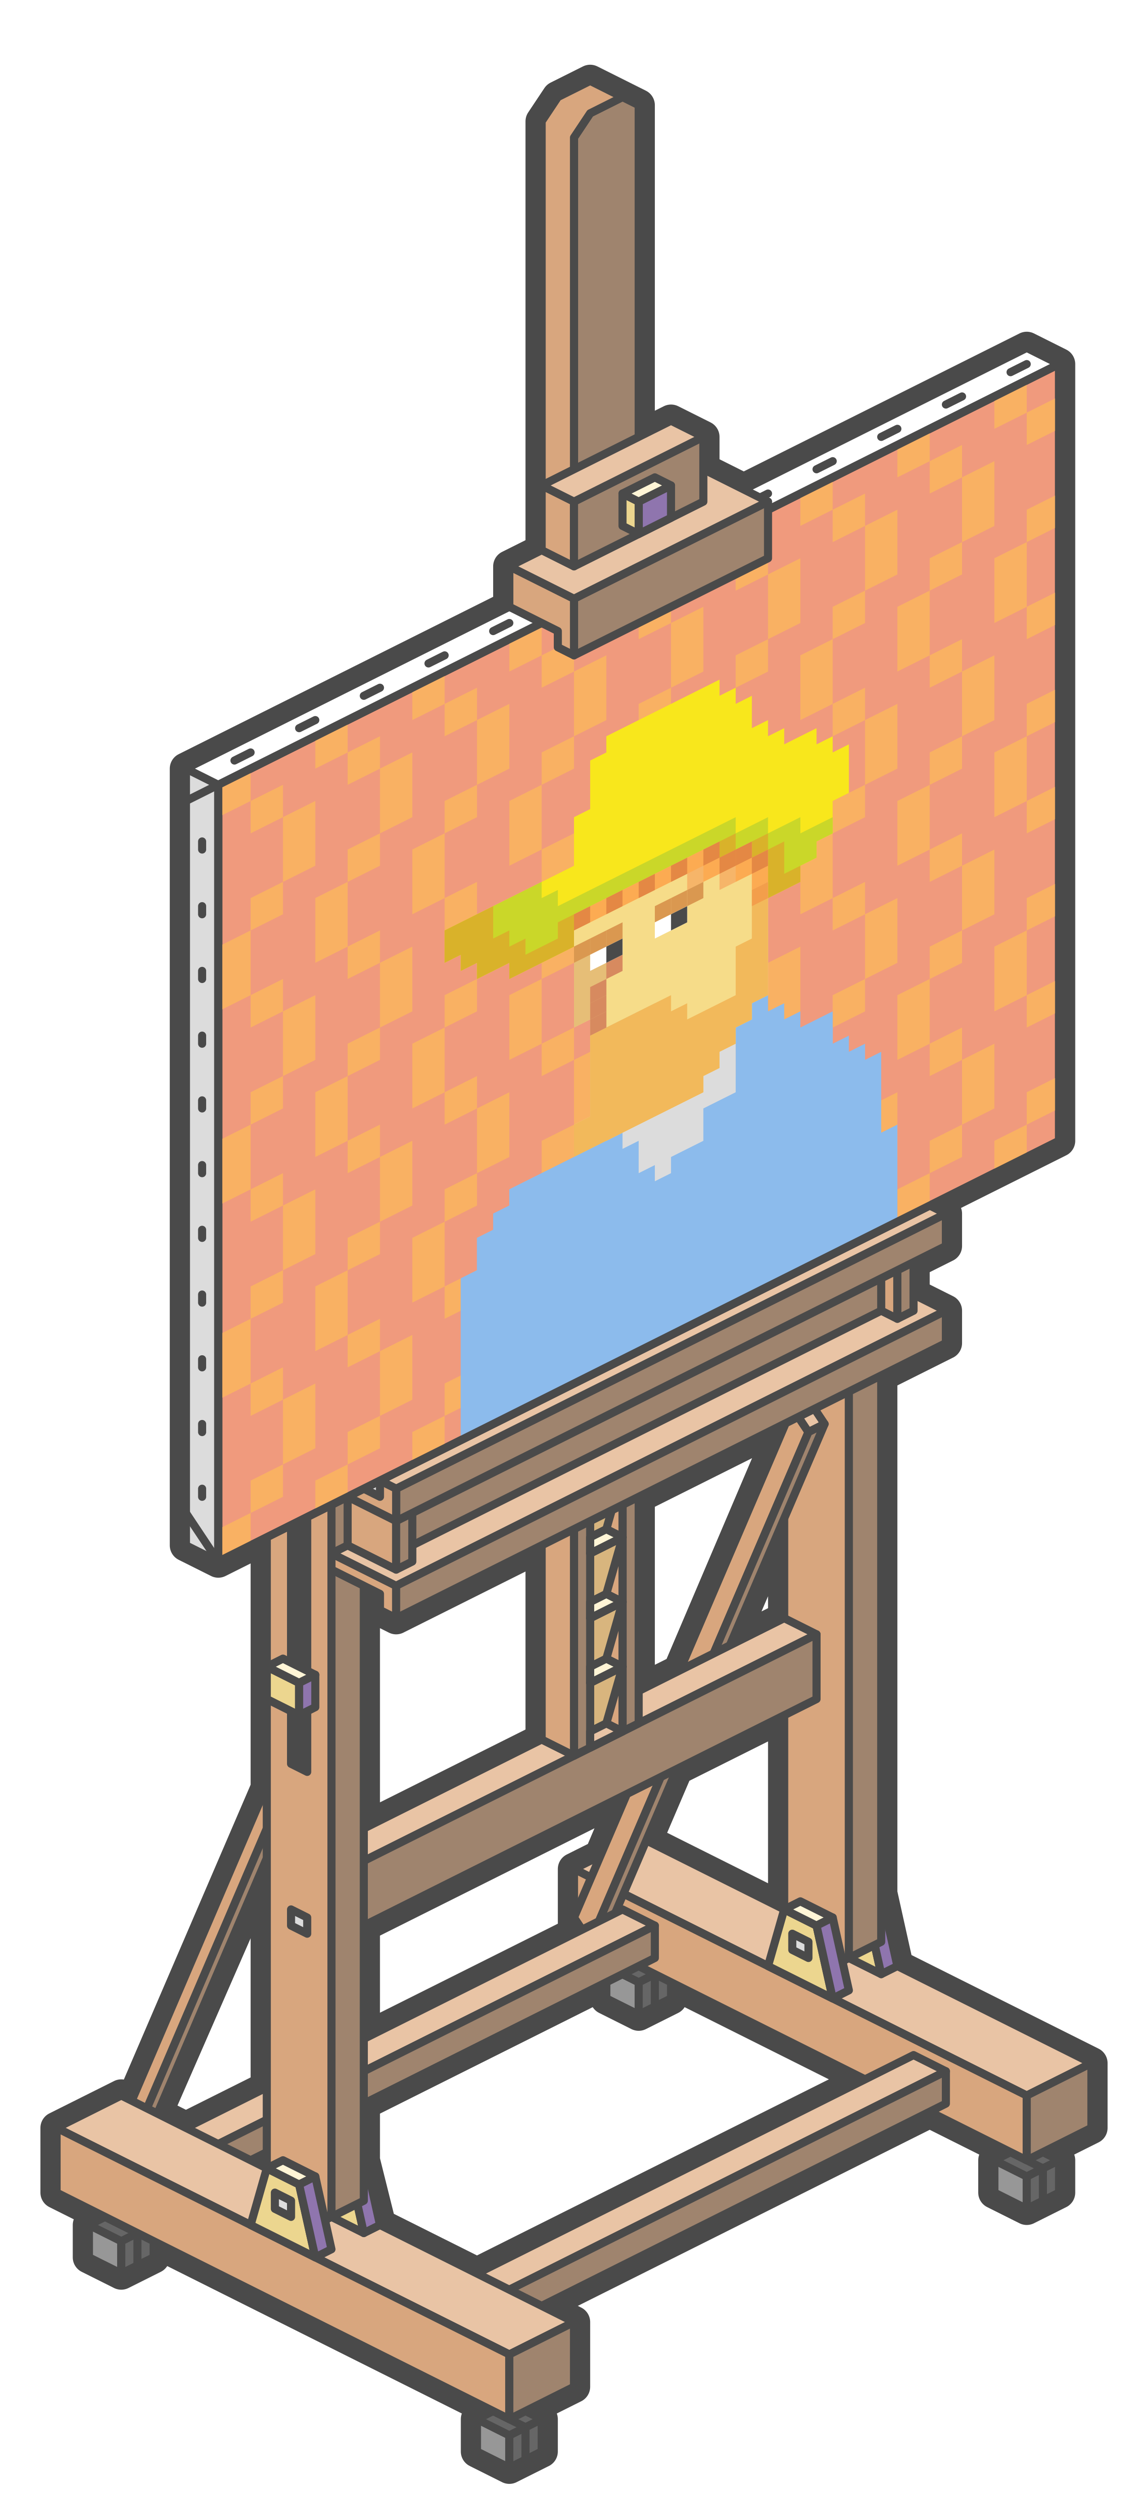 <?xml version="1.0" encoding="UTF-8"?>
<svg width="142px" height="309px" viewBox="0 0 142 309" version="1.1" xmlns="http://www.w3.org/2000/svg" xmlns:xlink="http://www.w3.org/1999/xlink">
    <!-- Generator: Sketch 53.2 (72643) - https://sketchapp.com -->
    <title>11-0</title>
    <desc>Created with Sketch.</desc>
    <g id="11-0" stroke="none" stroke-width="1" fill="none" fill-rule="evenodd">
        <rect fill="#FFFFFF" x="0" y="0" width="142" height="309"></rect>
        <g id="Group-21" transform="translate(7, 10)" stroke="#4A4A4A" stroke-linecap="round" stroke-linejoin="round" stroke-width="4">
            <polygon id="Path-116" points="16 85 16 181 20 183 26 180 26 211 9 250.5 10 250 8 249 0 253 0 261 6 264 4 265 4 269 8 271 12 269 12 267 54 288 52 289 52 293 56 295 60 293 60 289 58 288 64 285 64 277 60 275 108 251 118 256 116 257 116 261 120 263 124 261 124 257 122 256 128 253 128 245 104 233 102 224 102 160 110 156 110 152 106 150 106 146 110 144 110 140 108 139 124 131 124 35 120 33 85 50.5 80 48 80 44 76 42 72 44 72 3 66 0 62 2 60 5 60 58 56 60 56 65"></polygon>
            <polygon id="Path-139" points="26 220 12 252 12 251 26 258 26 256 22 258 14 254 26 248"></polygon>
            <polygon id="Path-140" points="38 250 68 235 68 237 72 239 76 237 76 235 100 247 52 271 40 265 38 257"></polygon>
            <polygon id="Path-141" points="90 202 38 228 38 242 64 229 64 221 68 219 67 220 72.5 207 77 208 68 229 70 216 90 226"></polygon>
            <polygon id="Path-142" points="38 186 40 187 40 189 42 190 90 166 90 190 82 194 82.5 195 95 166 94 164.5 90 166 77 196.5 72 199 72 173 60 173 60 205 38 216"></polygon>
        </g>
        <g id="画架" transform="translate(7, 10)">
            <g id="Group-7-Copy" transform="translate(64, 69)" stroke="#4A4A4A" stroke-linecap="round" stroke-linejoin="round">
                <g id="Group-6" transform="translate(4, 162)">
                    <polygon id="Path-726" fill="#979797" points="0 2 0 6 4 8 4 4"></polygon>
                    <polygon id="Path-727" fill="#666666" points="4 4 8 2 8 6 4 8"></polygon>
                    <polygon id="Path-728" fill="#666666" points="0 2 4 0 8 2 4 4"></polygon>
                    <polyline id="Path-729" points="2 1 6 3 6 7"></polyline>
                </g>
                <g id="Group-6-Copy" transform="translate(52, 186)">
                    <polygon id="Path-726" fill="#979797" points="0 2 0 6 4 8 4 4"></polygon>
                    <polygon id="Path-727" fill="#666666" points="4 4 8 2 8 6 4 8"></polygon>
                    <polygon id="Path-728" fill="#666666" points="0 2 4 0 8 2 4 4"></polygon>
                    <polyline id="Path-729" points="2 1 6 3 6 7"></polyline>
                </g>
                <g id="Group" transform="translate(0, 148)">
                    <path d="M0,4 L8,0 L64,28 L56,32 L0,4 Z" id="Path-718" fill="#E9C4A5"></path>
                    <polygon id="Path-717" fill="#D8A67E" points="0 4 0 12 56 40 56 32"></polygon>
                    <polygon id="Path-719" fill="#9F846E" points="64 28 64 36 56 40 56 32"></polygon>
                </g>
                <g id="Group-4">
                    <g id="Group-2-Copy" transform="translate(30, 153)">
                        <polygon id="Path-722-Copy" fill="#ECD68F" points="0 8 2 1 6 3 8 12"></polygon>
                        <polygon id="Path-722" fill="#DCDCDC" points="2 1 4 0 8 2 6 3"></polygon>
                        <polygon id="Path-723" fill="#8F75AE" points="8 2 10 11 8 12 6 3"></polygon>
                    </g>
                    <g id="Group-3">
                        <polygon id="Path-720" fill="#D8A67E" points="26 159 26 3 28 2 32 4 34 7 34 163 32 164 28 162"></polygon>
                        <polygon id="Path-721" fill="#9F846E" points="32 0 28 2 32 4 34 7 34 163 38 161 38 5 36 2"></polygon>
                        <g id="Group-8" transform="translate(0, 94)">
                            <polygon id="Path-5" fill="#D8A67E" points="27 1 0 64 2 67 29 4"></polygon>
                            <polygon id="Path-730" fill="#E9C4A5" points="27 1 29 0 31 3 29 4"></polygon>
                            <polygon id="Path-731" fill="#9F846E" points="31 3 4 66 2 67 29 4"></polygon>
                        </g>
                    </g>
                    <g id="Group-2" transform="translate(24, 156)">
                        <polygon id="Path-722-Copy" fill="#ECD68F" points="0 8 2 1 6 3 8 12"></polygon>
                        <polygon id="Path-724" fill="#DCDCDC" points="3 4 5 5 5 7 3 6"></polygon>
                        <polygon id="Path-722" fill="#FFF5D6" points="2 1 4 0 8 2 6 3"></polygon>
                        <polygon id="Path-723" fill="#8F75AE" points="8 2 10 11 8 12 6 3"></polygon>
                    </g>
                </g>
            </g>
            <g id="Group-9" transform="translate(14, 226)" stroke="#4A4A4A" stroke-linecap="round" stroke-linejoin="round">
                <path d="M0,28 L56,0 L60,2 L4,30 L0,28 Z" id="Path-732" fill="#E9C4A5"></path>
                <polygon id="Path-733" fill="#9F846E" points="60 2 60 6 8 32 4 30"></polygon>
            </g>
            <g id="Group-9" transform="translate(50, 244)" stroke="#4A4A4A" stroke-linecap="round" stroke-linejoin="round">
                <path d="M0,28 L56,0 L60,2 L4,30 L0,28 Z" id="Path-732" fill="#E9C4A5"></path>
                <polygon id="Path-733" fill="#9F846E" points="60 2 60 6 8 32 4 30"></polygon>
            </g>
            <g id="Group-9-Copy" transform="translate(36, 190)" stroke="#4A4A4A" stroke-linecap="round" stroke-linejoin="round">
                <path d="M0,27 L54,0 L58,2 L0,31 L0,27 Z" id="Path-732" fill="#E9C4A5"></path>
                <polygon id="Path-733" fill="#9F846E" points="58 2 58 10 0 39 0 31"></polygon>
            </g>
            <g id="Group-18" transform="translate(60, 115)" stroke="#4A4A4A" stroke-linecap="round" stroke-linejoin="round">
                <polygon id="Path-764" fill="#9F846E" points="4 92 4 4 12 0 12 88"></polygon>
                <g id="锯齿" transform="translate(6, 1)">
                    <g id="Group-19" transform="translate(0, 80)">
                        <polygon id="Path-766" fill="#D8B57E" points="0 10 0 2 4 0 4 8"></polygon>
                        <polygon id="Path-767" fill="#D8A67E" points="4 0 2 7 4 8"></polygon>
                        <path d="M2,7 L0,8 L0,10 L4,8 L2,7 Z" id="Path-768" fill="#E9C4A5"></path>
                    </g>
                    <g id="Group-19-Copy" transform="translate(0, 72)">
                        <polygon id="Path-766" fill="#D8B57E" points="0 10 0 2 4 0 4 8"></polygon>
                        <polygon id="Path-767" fill="#D8A67E" points="4 0 2 7 4 8"></polygon>
                        <path d="M2,7 L0,8 L0,10 L4,8 L2,7 Z" id="Path-768" fill="#FFF5D6"></path>
                    </g>
                    <g id="Group-19-Copy-2" transform="translate(0, 64)">
                        <polygon id="Path-766" fill="#D8B57E" points="0 10 0 2 4 0 4 8"></polygon>
                        <polygon id="Path-767" fill="#D8A67E" points="4 0 2 7 4 8"></polygon>
                        <path d="M2,7 L0,8 L0,10 L4,8 L2,7 Z" id="Path-768" fill="#FFF5D6"></path>
                    </g>
                    <g id="Group-19-Copy-3" transform="translate(0, 56)">
                        <polygon id="Path-766" fill="#D8B57E" points="0 10 0 2 4 0 4 8"></polygon>
                        <polygon id="Path-767" fill="#D8A67E" points="4 0 2 7 4 8"></polygon>
                        <path d="M2,7 L0,8 L0,10 L4,8 L2,7 Z" id="Path-768" fill="#FFF5D6"></path>
                    </g>
                    <g id="Group-19-Copy-4" transform="translate(0, 48)">
                        <polygon id="Path-766" fill="#D8B57E" points="0 10 0 2 4 0 4 8"></polygon>
                        <polygon id="Path-767" fill="#D8A67E" points="4 0 2 7 4 8"></polygon>
                        <path d="M2,7 L0,8 L0,10 L4,8 L2,7 Z" id="Path-768" fill="#FFF5D6"></path>
                    </g>
                    <g id="Group-19-Copy-5" transform="translate(0, 40)">
                        <polygon id="Path-766" fill="#D8B57E" points="0 10 0 2 4 0 4 8"></polygon>
                        <polygon id="Path-767" fill="#D8A67E" points="4 0 2 7 4 8"></polygon>
                        <path d="M2,7 L0,8 L0,10 L4,8 L2,7 Z" id="Path-768" fill="#FFF5D6"></path>
                    </g>
                    <g id="Group-19-Copy-6" transform="translate(0, 32)">
                        <polygon id="Path-766" fill="#D8B57E" points="0 10 0 2 4 0 4 8"></polygon>
                        <polygon id="Path-767" fill="#D8A67E" points="4 0 2 7 4 8"></polygon>
                        <path d="M2,7 L0,8 L0,10 L4,8 L2,7 Z" id="Path-768" fill="#FFF5D6"></path>
                    </g>
                    <g id="Group-19-Copy-7" transform="translate(0, 24)">
                        <polygon id="Path-766" fill="#D8B57E" points="0 10 0 2 4 0 4 8"></polygon>
                        <polygon id="Path-767" fill="#D8A67E" points="4 0 2 7 4 8"></polygon>
                        <path d="M2,7 L0,8 L0,10 L4,8 L2,7 Z" id="Path-768" fill="#FFF5D6"></path>
                    </g>
                    <g id="Group-19-Copy-8" transform="translate(0, 16)">
                        <polygon id="Path-766" fill="#D8B57E" points="0 10 0 2 4 0 4 8"></polygon>
                        <polygon id="Path-767" fill="#D8A67E" points="4 0 2 7 4 8"></polygon>
                        <path d="M2,7 L0,8 L0,10 L4,8 L2,7 Z" id="Path-768" fill="#FFF5D6"></path>
                    </g>
                    <g id="Group-19-Copy-9" transform="translate(0, 8)">
                        <polygon id="Path-766" fill="#D8B57E" points="0 10 0 2 4 0 4 8"></polygon>
                        <polygon id="Path-767" fill="#D8A67E" points="4 0 2 7 4 8"></polygon>
                        <path d="M2,7 L0,8 L0,10 L4,8 L2,7 Z" id="Path-768" fill="#FFF5D6"></path>
                    </g>
                    <g id="Group-19-Copy-10">
                        <polygon id="Path-766" fill="#D8B57E" points="0 10 0 2 4 0 4 8"></polygon>
                        <polygon id="Path-767" fill="#D8A67E" points="4 0 2 7 4 8"></polygon>
                        <path d="M2,7 L0,8 L0,10 L4,8 L2,7 Z" id="Path-768" fill="#FFF5D6"></path>
                    </g>
                </g>
                <polygon id="Path-765" fill="#D8A67E" points="4 92 0 90 0 6 4 4"></polygon>
            </g>
            <g id="Group-9-Copy-2" transform="translate(36, 94)" stroke="#4A4A4A" stroke-linecap="round" stroke-linejoin="round">
                <path d="M0,27 L54,0 L58,2 L0,31 L0,27 Z" id="Path-732" fill="#E9C4A5"></path>
                <polygon id="Path-733" fill="#9F846E" points="58 2 58 10 0 39 0 31"></polygon>
            </g>
            <g id="Group-7" transform="translate(0, 101)" stroke="#4A4A4A" stroke-linecap="round" stroke-linejoin="round">
                <g id="Group-8" transform="translate(7, 90)">
                    <polygon id="Path-5" fill="#D8A67E" points="27 1 0 64 2 67 29 4"></polygon>
                    <polygon id="Path-730" fill="#DCDCDC" points="26 1 28 0 30 3 28 4"></polygon>
                    <polygon id="Path-731" fill="#9F846E" points="30 3 3 66 1 67 28 4"></polygon>
                </g>
                <g id="Group-6" transform="translate(4, 162)">
                    <polygon id="Path-726" fill="#979797" points="0 2 0 6 4 8 4 4"></polygon>
                    <polygon id="Path-727" fill="#666666" points="4 4 8 2 8 6 4 8"></polygon>
                    <polygon id="Path-728" fill="#666666" points="0 2 4 0 8 2 4 4"></polygon>
                    <polyline id="Path-729" points="2 1 6 3 6 7"></polyline>
                </g>
                <g id="Group-6-Copy" transform="translate(52, 186)">
                    <polygon id="Path-726" fill="#979797" points="0 2 0 6 4 8 4 4"></polygon>
                    <polygon id="Path-727" fill="#666666" points="4 4 8 2 8 6 4 8"></polygon>
                    <polygon id="Path-728" fill="#666666" points="0 2 4 0 8 2 4 4"></polygon>
                    <polyline id="Path-729" points="2 1 6 3 6 7"></polyline>
                </g>
                <g id="Group" transform="translate(0, 148)">
                    <path d="M0,4 L8,0 L64,28 L56,32 L0,4 Z" id="Path-718" fill="#E9C4A5"></path>
                    <polygon id="Path-717" fill="#D8A67E" points="0 4 0 12 56 40 56 32"></polygon>
                    <polygon id="Path-719" fill="#9F846E" points="64 28 64 36 56 40 56 32"></polygon>
                </g>
                <g id="Group-4" transform="translate(24, 0)">
                    <g id="Group-2-Copy" transform="translate(6, 153)">
                        <polygon id="Path-722-Copy" fill="#ECD68F" points="0 8 2 1 6 3 8 12"></polygon>
                        <polygon id="Path-722" fill="#DCDCDC" points="2 1 4 0 8 2 6 3"></polygon>
                        <polygon id="Path-723" fill="#8F75AE" points="8 2 10 11 8 12 6 3"></polygon>
                    </g>
                    <g id="Group-3" transform="translate(2, 0)">
                        <polygon id="Path-720" fill="#D8A67E" points="0 159 0 3 2 2 6 4 8 7 8 163 6 164 2 162"></polygon>
                        <polygon id="Path-724" fill="#DCDCDC" points="3 125 5 126 5 128 3 127"></polygon>
                        <g id="Group-5" transform="translate(0, 23)">
                            <polygon id="Path-725" fill="#4A4A4A" points="3 0 3 84 5 85 5 1"></polygon>
                            <polygon id="Path-724-Copy" fill="#ECD68F" points="0 72 4 74 4 78 0 76"></polygon>
                            <polygon id="Path-2" fill="#FFF5D6" points="0 72 2 71 6 73 4 74"></polygon>
                            <polygon id="Path-3" fill="#8F75AE" points="6 73 6 77 4 78 4 74"></polygon>
                            <polygon id="Path-724-Copy-2" fill="#ECD68F" points="3 3 5 4 5 6 3 5"></polygon>
                        </g>
                        <polygon id="Path-721" fill="#9F846E" points="6 0 2 2 6 4 8 7 8 163 12 161 12 5 10 2"></polygon>
                    </g>
                    <g id="Group-2" transform="translate(0, 156)">
                        <polygon id="Path-722-Copy" fill="#ECD68F" points="0 8 2 1 6 3 8 12"></polygon>
                        <polygon id="Path-724" fill="#DCDCDC" points="3 4 5 5 5 7 3 6"></polygon>
                        <polygon id="Path-722" fill="#FFF5D6" points="2 1 4 0 8 2 6 3"></polygon>
                        <polygon id="Path-723" fill="#8F75AE" points="8 2 10 11 8 12 6 3"></polygon>
                    </g>
                </g>
            </g>
            <g id="移动部分" transform="translate(16, 0)">
                <g id="Group-11" transform="translate(18, 148)" stroke="#4A4A4A" stroke-linecap="round" stroke-linejoin="round">
                    <polygon id="Path-738" fill="#D8A67E" points="0 34 8 38 8 42 6 41 6 39 0 36"></polygon>
                    <polygon id="Path-739" fill="#E9C4A5" points="0 34 68 0 76 4 8 38"></polygon>
                    <polygon id="Path-740" fill="#9F846E" points="8 42 76 8 76 4 8 38"></polygon>
                </g>
                <g id="Group-14" transform="translate(20, 142)" stroke="#4A4A4A" stroke-linecap="round" stroke-linejoin="round">
                    <g id="Group-12" transform="translate(62, 0)">
                        <polygon id="Path-745-Copy" fill="#D8A67E" points="0 0 0 8 6 11 6 3"></polygon>
                        <polygon id="Path-746-Copy" fill="#9F846E" points="8 2 8 10 6 11 6 3"></polygon>
                    </g>
                    <polygon id="Path-741" fill="#9F846E" points="6 32 6 40 66 10 66 2"></polygon>
                    <polygon id="Path-742" fill="#DCDCDC" points="6 40 4 39 4 31 6 32"></polygon>
                    <polygon id="Path-743" fill="#DCDCDC" points="4 31 64 1 66 2 6 32"></polygon>
                    <g id="Group-13" transform="translate(0, 31)">
                        <polygon id="Path-745" fill="#D8A67E" points="0 0 0 8 6 11 6 3"></polygon>
                        <polygon id="Path-746" fill="#9F846E" points="8 2 8 10 6 11 6 3"></polygon>
                    </g>
                </g>
                <g id="Group-10" transform="translate(18, 138)" stroke="#4A4A4A" stroke-linecap="round" stroke-linejoin="round">
                    <polygon id="Path-736" fill="#DCDCDC" points="0 34 4 32 4 28 60 0 64 2 68 0 74 3 6 37"></polygon>
                    <polygon id="Path-735" fill="#9F846E" points="8 40 76 6 76 2 8 36"></polygon>
                    <polygon id="Path-737" fill="#E9C4A5" points="76 2 74 1 6 35 8 36"></polygon>
                    <polygon id="Path-734" fill="#D8A67E" points="0 34 6 37 6 35 8 36 8 40 0 36"></polygon>
                </g>
                <g id="Group-17" transform="translate(44, 0)" stroke="#4A4A4A" stroke-linecap="round" stroke-linejoin="round">
                    <polygon id="Path-744" fill="#9F846E" points="4 157 4 7 6 4 10 2 12 3 12 153"></polygon>
                    <polygon id="Path-747" fill="#D8A67E" points="4 157 0 155 0 5 2 2 6 0 10 2 6 4 4 7"></polygon>
                </g>
                <g id="画布" transform="translate(0, 33)" stroke="#4A4A4A" stroke-linecap="round" stroke-linejoin="round">
                    <polygon id="Path-757" fill="#F09A7D" points="4 54 44 34 68 22 108 2 108 98 4 150"></polygon>
                    <polygon id="Path-758" fill="#DCDCDC" points="4 150 0 148 0 52 4 54"></polygon>
                    <path d="M4,54 L0,56" id="Path-760"></path>
                    <polygon id="Path-759" fill="#FFFFFF" points="0 52 104 0 108 2 4 54"></polygon>
                    <path d="M2,142 L2,141" id="Path-761"></path>
                    <path d="M2,134 L2,133" id="Path-761-Copy"></path>
                    <path d="M2,126 L2,125" id="Path-761-Copy-2"></path>
                    <path d="M2,118 L2,117" id="Path-761-Copy-3"></path>
                    <path d="M2,110 L2,109" id="Path-761-Copy-4"></path>
                    <path d="M2,102 L2,101" id="Path-761-Copy-5"></path>
                    <path d="M2,94 L2,93" id="Path-761-Copy-6"></path>
                    <path d="M2,86 L2,85" id="Path-761-Copy-7"></path>
                    <path d="M2,78 L2,77" id="Path-761-Copy-8"></path>
                    <path d="M2,70 L2,69" id="Path-761-Copy-9"></path>
                    <path d="M2,62 L2,61" id="Path-761-Copy-10"></path>
                    <path d="M6,51 L8,50" id="Path-762"></path>
                    <path d="M14,47 L16,46" id="Path-762-Copy"></path>
                    <path d="M22,43 L24,42" id="Path-762-Copy-2"></path>
                    <path d="M30,39 L32,38" id="Path-762-Copy-3"></path>
                    <path d="M38,35 L40,34" id="Path-762-Copy-4"></path>
                    <path d="M46,31 L48,30" id="Path-762-Copy-5"></path>
                    <path d="M54,27 L56,26" id="Path-762-Copy-6"></path>
                    <path d="M62,23 L64,22" id="Path-762-Copy-7"></path>
                    <path d="M70,19 L72,18" id="Path-762-Copy-8"></path>
                    <path d="M78,15 L80,14" id="Path-762-Copy-9"></path>
                    <path d="M86,11 L88,10" id="Path-762-Copy-10"></path>
                    <path d="M94,7 L96,6" id="Path-762-Copy-11"></path>
                    <path d="M102,3 L104,2" id="Path-762-Copy-12"></path>
                    <path d="M4,150 L0,144" id="Path-4"></path>
                </g>
                <g id="vincent" transform="translate(4, 37)">
                    <path d="M100,72 L100,76 L96,78 L96,74 L96,70 L100,68 L100,72 Z M100,48 L100,52 L96,54 L96,50 L96,46 L100,44 L100,48 Z M100,24 L100,28 L96,30 L96,26 L96,22 L100,20 L100,24 Z M96,86 L96,90 L92,92 L92,88 L92,84 L96,82 L96,86 Z M88,78 L88,82 L84,84 L84,80 L84,76 L88,74 L88,78 Z M96,62 L96,66 L92,68 L92,64 L92,60 L96,58 L96,62 Z M92,40 L92,36 L96,34 L96,38 L96,42 L92,44 L92,40 Z M88,54 L88,58 L84,60 L84,56 L84,52 L88,50 L88,54 Z M88,30 L88,34 L84,36 L84,32 L84,28 L88,26 L88,30 Z M96,14 L96,18 L92,20 L92,16 L92,12 L96,10 L96,14 Z M84,92 L84,96 L80,98 L80,94 L80,90 L84,88 L84,92 Z M76,84 L76,88 L72,90 L72,86 L72,82 L76,80 L76,84 Z M84,68 L84,72 L80,74 L80,70 L80,66 L84,64 L84,68 Z M80,46 L80,42 L84,40 L84,44 L84,48 L80,50 L80,46 Z M76,60 L76,64 L72,66 L72,62 L72,58 L76,56 L76,60 Z M76,36 L76,40 L72,42 L72,38 L72,34 L76,32 L76,36 Z M84,20 L84,24 L80,26 L80,22 L80,18 L84,16 L84,20 Z M72,98 L72,102 L68,104 L68,100 L68,96 L72,94 L72,98 Z M64,90 L64,94 L60,96 L60,92 L60,88 L64,86 L64,90 Z M72,74 L72,78 L68,80 L68,76 L68,72 L72,70 L72,74 Z M68,52 L68,48 L72,46 L72,50 L72,54 L68,56 L68,52 Z M64,66 L64,70 L60,72 L60,68 L60,64 L64,62 L64,66 Z M64,42 L64,46 L60,48 L60,44 L60,40 L64,38 L64,42 Z M72,26 L72,30 L68,32 L68,28 L68,24 L72,22 L72,26 Z M60,104 L60,108 L56,110 L56,106 L56,102 L60,100 L60,104 Z M52,96 L52,100 L48,102 L48,98 L48,94 L52,92 L52,96 Z M60,80 L60,84 L56,86 L56,82 L56,78 L60,76 L60,80 Z M56,58 L56,54 L60,52 L60,56 L60,60 L56,62 L56,58 Z M52,72 L52,76 L48,78 L48,74 L48,70 L52,68 L52,72 Z M52,48 L52,52 L48,54 L48,50 L48,46 L52,44 L52,48 Z M60,32 L60,36 L56,38 L56,34 L56,30 L60,28 L60,32 Z M48,110 L48,114 L44,116 L44,112 L44,108 L48,106 L48,110 Z M40,102 L40,106 L36,108 L36,104 L36,100 L40,98 L40,102 Z M48,86 L48,90 L44,92 L44,88 L44,84 L48,82 L48,86 Z M44,64 L44,60 L48,58 L48,62 L48,66 L44,68 L44,64 Z M40,78 L40,82 L36,84 L36,80 L36,76 L40,74 L40,78 Z M40,54 L40,58 L36,60 L36,56 L36,52 L40,50 L40,54 Z M48,38 L48,42 L44,44 L44,40 L44,36 L48,34 L48,38 Z M36,116 L36,120 L32,122 L32,118 L32,114 L36,112 L36,116 Z M28,108 L28,112 L24,114 L24,110 L24,106 L28,104 L28,108 Z M36,92 L36,96 L32,98 L32,94 L32,90 L36,88 L36,92 Z M32,70 L32,66 L36,64 L36,68 L36,72 L32,74 L32,70 Z M28,84 L28,88 L24,90 L24,86 L24,82 L28,80 L28,84 Z M28,60 L28,64 L24,66 L24,62 L24,58 L28,56 L28,60 Z M36,44 L36,48 L32,50 L32,46 L32,42 L36,40 L36,44 Z M24,122 L24,126 L20,128 L20,124 L20,120 L24,118 L24,122 Z M12,128 L12,132 L8,134 L8,130 L8,126 L12,124 L12,128 Z M16,114 L16,118 L12,120 L12,116 L12,112 L16,110 L16,114 Z M4,120 L4,124 L0,126 L0,122 L0,118 L4,116 L4,120 Z M24,98 L24,102 L20,104 L20,100 L20,96 L24,94 L24,98 Z M12,104 L12,108 L8,110 L8,106 L8,102 L12,100 L12,104 Z M20,76 L20,72 L24,70 L24,74 L24,78 L20,80 L20,76 Z M8,82 L8,78 L12,76 L12,80 L12,84 L8,86 L8,82 Z M16,90 L16,94 L12,96 L12,92 L12,88 L16,86 L16,90 Z M4,96 L4,100 L0,102 L0,98 L0,94 L4,92 L4,96 Z M16,66 L16,70 L12,72 L12,68 L12,64 L16,62 L16,66 Z M4,72 L4,76 L0,78 L0,74 L0,70 L4,68 L4,72 Z M24,50 L24,54 L20,56 L20,52 L20,48 L24,46 L24,50 Z M12,56 L12,60 L8,62 L8,58 L8,54 L12,52 L12,56 Z M0,54 L0,50 L4,48 L4,52 L0,54 Z M12,48 L12,44 L16,42 L16,46 L12,48 Z M4,56 L4,52 L8,50 L8,54 L4,56 Z M16,50 L16,46 L20,44 L20,48 L16,50 Z M4,68 L4,64 L8,62 L8,66 L4,68 Z M16,62 L16,58 L20,56 L20,60 L16,62 Z M4,92 L4,88 L8,86 L8,90 L4,92 Z M16,86 L16,82 L20,80 L20,84 L16,86 Z M4,80 L4,76 L8,74 L8,78 L4,80 Z M16,74 L16,70 L20,68 L20,72 L16,74 Z M4,104 L4,100 L8,98 L8,102 L4,104 Z M16,98 L16,94 L20,92 L20,96 L16,98 Z M4,116 L4,112 L8,110 L8,114 L4,116 Z M16,110 L16,106 L20,104 L20,108 L16,110 Z M4,128 L4,124 L8,122 L8,126 L4,128 Z M16,122 L16,118 L20,116 L20,120 L16,122 Z M4,140 L4,136 L8,134 L8,138 L4,140 Z M16,134 L16,130 L20,128 L20,132 L16,134 Z M0,146 L0,142 L4,140 L4,144 L0,146 Z M12,140 L12,136 L16,134 L16,138 L12,140 Z M24,42 L24,38 L28,36 L28,40 L24,42 Z M28,44 L28,40 L32,38 L32,42 L28,44 Z M28,56 L28,52 L32,50 L32,54 L28,56 Z M28,80 L28,76 L32,74 L32,78 L28,80 Z M28,68 L28,64 L32,62 L32,66 L28,68 Z M28,92 L28,88 L32,86 L32,90 L28,92 Z M28,104 L28,100 L32,98 L32,102 L28,104 Z M28,116 L28,112 L32,110 L32,114 L28,116 Z M28,128 L28,124 L32,122 L32,126 L28,128 Z M24,134 L24,130 L28,128 L28,132 L24,134 Z M36,36 L36,32 L40,30 L40,34 L36,36 Z M40,38 L40,34 L44,32 L44,36 L40,38 Z M40,50 L40,46 L44,44 L44,48 L40,50 Z M40,74 L40,70 L44,68 L44,72 L40,74 Z M40,62 L40,58 L44,56 L44,60 L40,62 Z M40,86 L40,82 L44,80 L44,84 L40,86 Z M40,98 L40,94 L44,92 L44,96 L40,98 Z M40,110 L40,106 L44,104 L44,108 L40,110 Z M40,122 L40,118 L44,116 L44,120 L40,122 Z M36,128 L36,124 L40,122 L40,126 L36,128 Z M48,30 L48,26 L52,24 L52,28 L48,30 Z M52,32 L52,28 L56,26 L56,30 L52,32 Z M52,44 L52,40 L56,38 L56,42 L52,44 Z M52,68 L52,64 L56,62 L56,66 L52,68 Z M52,56 L52,52 L56,50 L56,54 L52,56 Z M52,80 L52,76 L56,74 L56,78 L52,80 Z M52,92 L52,88 L56,86 L56,90 L52,92 Z M52,104 L52,100 L56,98 L56,102 L52,104 Z M52,116 L52,112 L56,110 L56,114 L52,116 Z M48,122 L48,118 L52,116 L52,120 L48,122 Z M60,24 L60,20 L64,18 L64,22 L60,24 Z M64,26 L64,22 L68,20 L68,24 L64,26 Z M64,38 L64,34 L68,32 L68,36 L64,38 Z M64,62 L64,58 L68,56 L68,60 L64,62 Z M64,50 L64,46 L68,44 L68,48 L64,50 Z M64,74 L64,70 L68,68 L68,72 L64,74 Z M64,86 L64,82 L68,80 L68,84 L64,86 Z M64,98 L64,94 L68,92 L68,96 L64,98 Z M64,110 L64,106 L68,104 L68,108 L64,110 Z M60,116 L60,112 L64,110 L64,114 L60,116 Z M72,18 L72,14 L76,12 L76,16 L72,18 Z M76,20 L76,16 L80,14 L80,18 L76,20 Z M76,32 L76,28 L80,26 L80,30 L76,32 Z M76,56 L76,52 L80,50 L80,54 L76,56 Z M76,44 L76,40 L80,38 L80,42 L76,44 Z M76,68 L76,64 L80,62 L80,66 L76,68 Z M76,80 L76,76 L80,74 L80,78 L76,80 Z M76,92 L76,88 L80,86 L80,90 L76,92 Z M76,104 L76,100 L80,98 L80,102 L76,104 Z M72,110 L72,106 L76,104 L76,108 L72,110 Z M84,12 L84,8 L88,6 L88,10 L84,12 Z M88,14 L88,10 L92,8 L92,12 L88,14 Z M88,26 L88,22 L92,20 L92,24 L88,26 Z M88,50 L88,46 L92,44 L92,48 L88,50 Z M88,38 L88,34 L92,32 L92,36 L88,38 Z M88,62 L88,58 L92,56 L92,60 L88,62 Z M88,74 L88,70 L92,68 L92,72 L88,74 Z M88,86 L88,82 L92,80 L92,84 L88,86 Z M88,98 L88,94 L92,92 L92,96 L88,98 Z M84,104 L84,100 L88,98 L88,102 L84,104 Z M96,6 L96,2 L100,0 L100,4 L96,6 Z M100,8 L100,4 L104,2 L104,6 L100,8 Z M100,20 L100,16 L104,14 L104,18 L100,20 Z M100,44 L100,40 L104,38 L104,42 L100,44 Z M100,32 L100,28 L104,26 L104,30 L100,32 Z M100,56 L100,52 L104,50 L104,54 L100,56 Z M100,68 L100,64 L104,62 L104,66 L100,68 Z M100,80 L100,76 L104,74 L104,78 L100,80 Z M100,92 L100,88 L104,86 L104,90 L100,92 Z M96,98 L96,94 L100,92 L100,96 L96,98 Z" id="Combined-Shape" fill="#F9B163"></path>
                    <polygon id="Path-781" fill="#8CBBEC" points="68 76 68 78 70 77 70 79 72 78 72 80 76 78 76 82 64 88 64 78"></polygon>
                    <polygon id="Path-780" fill="#8CBBEC" points="44 96 36 100 36 102 34 103 34 105 32 106 32 110 30 111 30 131 84 104 84 92 82 93 82 83 80 84 80 82 78 83 78 81 76 82 76 80"></polygon>
                    <polygon id="Path-779" fill="#DCDCDC" points="50 91 50 95 52 94 52 98 54 97 54 99 56 98 56 96 60 94 60 90 64 88 64 80 50 87"></polygon>
                    <path d="M44,60 L44,57 L44,54 L46,53 L46,51 L46,47 L48,46 L48,44 L60,38 L62,37 L62,39 L64,38 L64,40 L66,39 L66,43 L68,42 L68,44 L70,43 L70,45 L74,43 L74,45 L76,44 L76,46 L78,45 L78,51 L76,52 L76,56 L74,57 L74,59 L72,60 L72,62 L68,64 L60,68 L60,62 L38,73 L36,74 L36,72 L32,74 L32,72 L30,73 L30,71 L28,72 L28,68 L44,60 Z" id="Combined-Shape" fill="#F8E71C"></path>
                    <polygon id="Path-773" fill="#CAD729" points="28 68 40 62 40 64 42 63 42 65 46 63 60 56 64 54 64 56 68 54 68 56 72 54 72 56 76 54 76 56 74 57 74 59 72 60 72 62 68 64 68 58 36 74 36 72 32 74 32 72 30 73 30 71 28 72"></polygon>
                    <polygon id="Path-772" fill="#FFCD66" points="44 68 44 66 62 57 62 59 66 57 66 59 68 58 68 64 48 74 48 70 46 71 46 69 44 70"></polygon>
                    <polygon id="Path-771" fill="#F6DC89" points="44 68 44 80 46 79 46 87 46 91 44 92 44 96 60 88 60 86 62 85 62 83 64 82 64 80 66 79 66 77 68 76 68 64 68 62 66 63 66 61 64 62 64 60 60 62 60 60"></polygon>
                    <polygon id="Path-776" fill="#E6BE77" points="44 70 50 67 50 69 50 73 48 74 48 80 54 77 54 79 50 81 50 83 48 84 48 90 46 91 46 79 44 80"></polygon>
                    <polygon id="Path-778" fill="#F2B95B" style="mix-blend-mode: multiply;" points="46 81 54 77 56 76 56 78 58 77 58 79 60 78 62 77 64 76 64 74 64 70 66 69 66 63 68 62 68 76 66 77 66 79 64 80 64 82 62 83 62 85 60 86 60 88 44 96 44 92 46 91"></polygon>
                    <polygon id="Path-777" fill="#DA9850" points="44 70 44 72 46 71 46 69"></polygon>
                    <polygon id="Path-777-Copy-10" fill="#DA9850" points="44 66 44 68 46 67 46 65"></polygon>
                    <polygon id="Path-777-Copy-11" fill="#DA9850" points="48 64 48 66 50 65 50 63"></polygon>
                    <polygon id="Path-777-Copy-12" fill="#DA9850" points="52 62 52 64 54 63 54 61"></polygon>
                    <polygon id="Path-777-Copy-13" fill="#DA9850" points="56 60 56 62 58 61 58 59"></polygon>
                    <polygon id="Path-777-Copy-14" fill="#DA9850" points="60 58 60 60 62 59 62 57"></polygon>
                    <polygon id="Path-777-Copy-15" fill="#DA9850" points="62 59 62 61 64 60 64 58"></polygon>
                    <polygon id="Path-777-Copy-16" fill="#DA9850" points="64 58 64 60 66 59 66 57"></polygon>
                    <polygon id="Path-777-Copy-17" fill="#DA9850" points="66 59 66 61 68 60 68 58"></polygon>
                    <polygon id="Path-777-Copy" fill="#DA9850" points="46 69 46 71 48 70 48 68"></polygon>
                    <polygon id="Path-777-Copy-2" fill="#DA9850" points="48 68 48 70 50 69 50 67"></polygon>
                    <polygon id="Path-777-Copy-3" fill="#D78A5F" points="48 72 48 74 50 73 50 71"></polygon>
                    <polygon id="Path-777-Copy-4" fill="#D78A5F" points="46 75 46 77 48 76 48 74"></polygon>
                    <polygon id="Path-777-Copy-8" fill="#D78A5F" points="46 77 46 79 48 78 48 76"></polygon>
                    <polygon id="Path-777-Copy-9" fill="#D78A5F" points="46 79 46 81 48 80 48 78"></polygon>
                    <polygon id="Path-777-Copy-5" fill="#DA9850" points="54 65 54 67 56 66 56 64"></polygon>
                    <polygon id="Path-777-Copy-6" fill="#DA9850" points="56 64 56 66 58 65 58 63"></polygon>
                    <polygon id="Path-777-Copy-7" fill="#DA9850" points="58 63 58 65 60 64 60 62"></polygon>
                    <g id="Group-20" transform="translate(46, 65)">
                        <polygon id="Path-774" fill="#FFFFFF" points="0 6 0 8 4 6 4 4"></polygon>
                        <polygon id="Path-774-Copy" fill="#FFFFFF" points="8 2 8 4 12 2 12 0"></polygon>
                        <polygon id="Path-775" fill="#4A4A4A" points="2 5 2 7 4 6 4 4"></polygon>
                        <polygon id="Path-775-Copy" fill="#4A4A4A" points="10 1 10 3 12 2 12 0"></polygon>
                    </g>
                    <polygon id="Path-6" fill="#8CBBEC" points="30 131 30 111 32 110 32 106 34 105 34 104 34 103 36 102 36 100 48 94 48 102 50 101 50 105 52 104 52 108 54 107 54 119"></polygon>
                    <polygon id="Path-7" fill="#F56A2E" opacity="0.342" points="34 65 34 69 36 68 36 70 38 69 38 71 42 69 42 67 64 56 64 58 68 56 68 58 70 57 70 61 72 60 72 62 66 65 66 61 62 63 62 61 58 63 58 61 44 68 44 70 36 74 36 72 32 74 32 72 30 73 30 71 28 72 28 68"></polygon>
                </g>
                <polygon id="Path-757" stroke="#4A4A4A" stroke-linecap="round" stroke-linejoin="round" points="4 87 44 67 68 55 108 35 108 131 4 183"></polygon>
                <g id="Group-16" transform="translate(40, 42)" stroke="#4A4A4A" stroke-linecap="round" stroke-linejoin="round">
                    <g id="Group-15">
                        <polygon id="Path-748" fill="#9F846E" points="8 29 8 22 32 10 32 17"></polygon>
                        <polygon id="Path-749" fill="#D8A67E" points="8 29 6 28 6 26 0 23 0 18 8 22"></polygon>
                        <polygon id="Path-750" fill="#E9C4A5" points="0 18 24 6 32 10 8 22"></polygon>
                        <polygon id="Path-751" fill="#D8A67E" points="4 16 8 18 8 10 4 8"></polygon>
                        <polygon id="Path-752" fill="#9F846E" points="8 10 24 2 24 10 8 18"></polygon>
                        <polygon id="Path-754" fill="#8F75AE" points="16 10 20 8 20 12 16 14"></polygon>
                        <polygon id="Path-755" fill="#ECD68F" points="16 14 14 13 14 9 16 10"></polygon>
                        <polygon id="Path-756" fill="#FFF5D6" points="14 9 18 7 20 8 16 10"></polygon>
                        <polygon id="Path-753" fill="#E9C4A5" points="4 8 20 0 24 2 8 10"></polygon>
                    </g>
                </g>
            </g>
        </g>
    </g>
</svg>